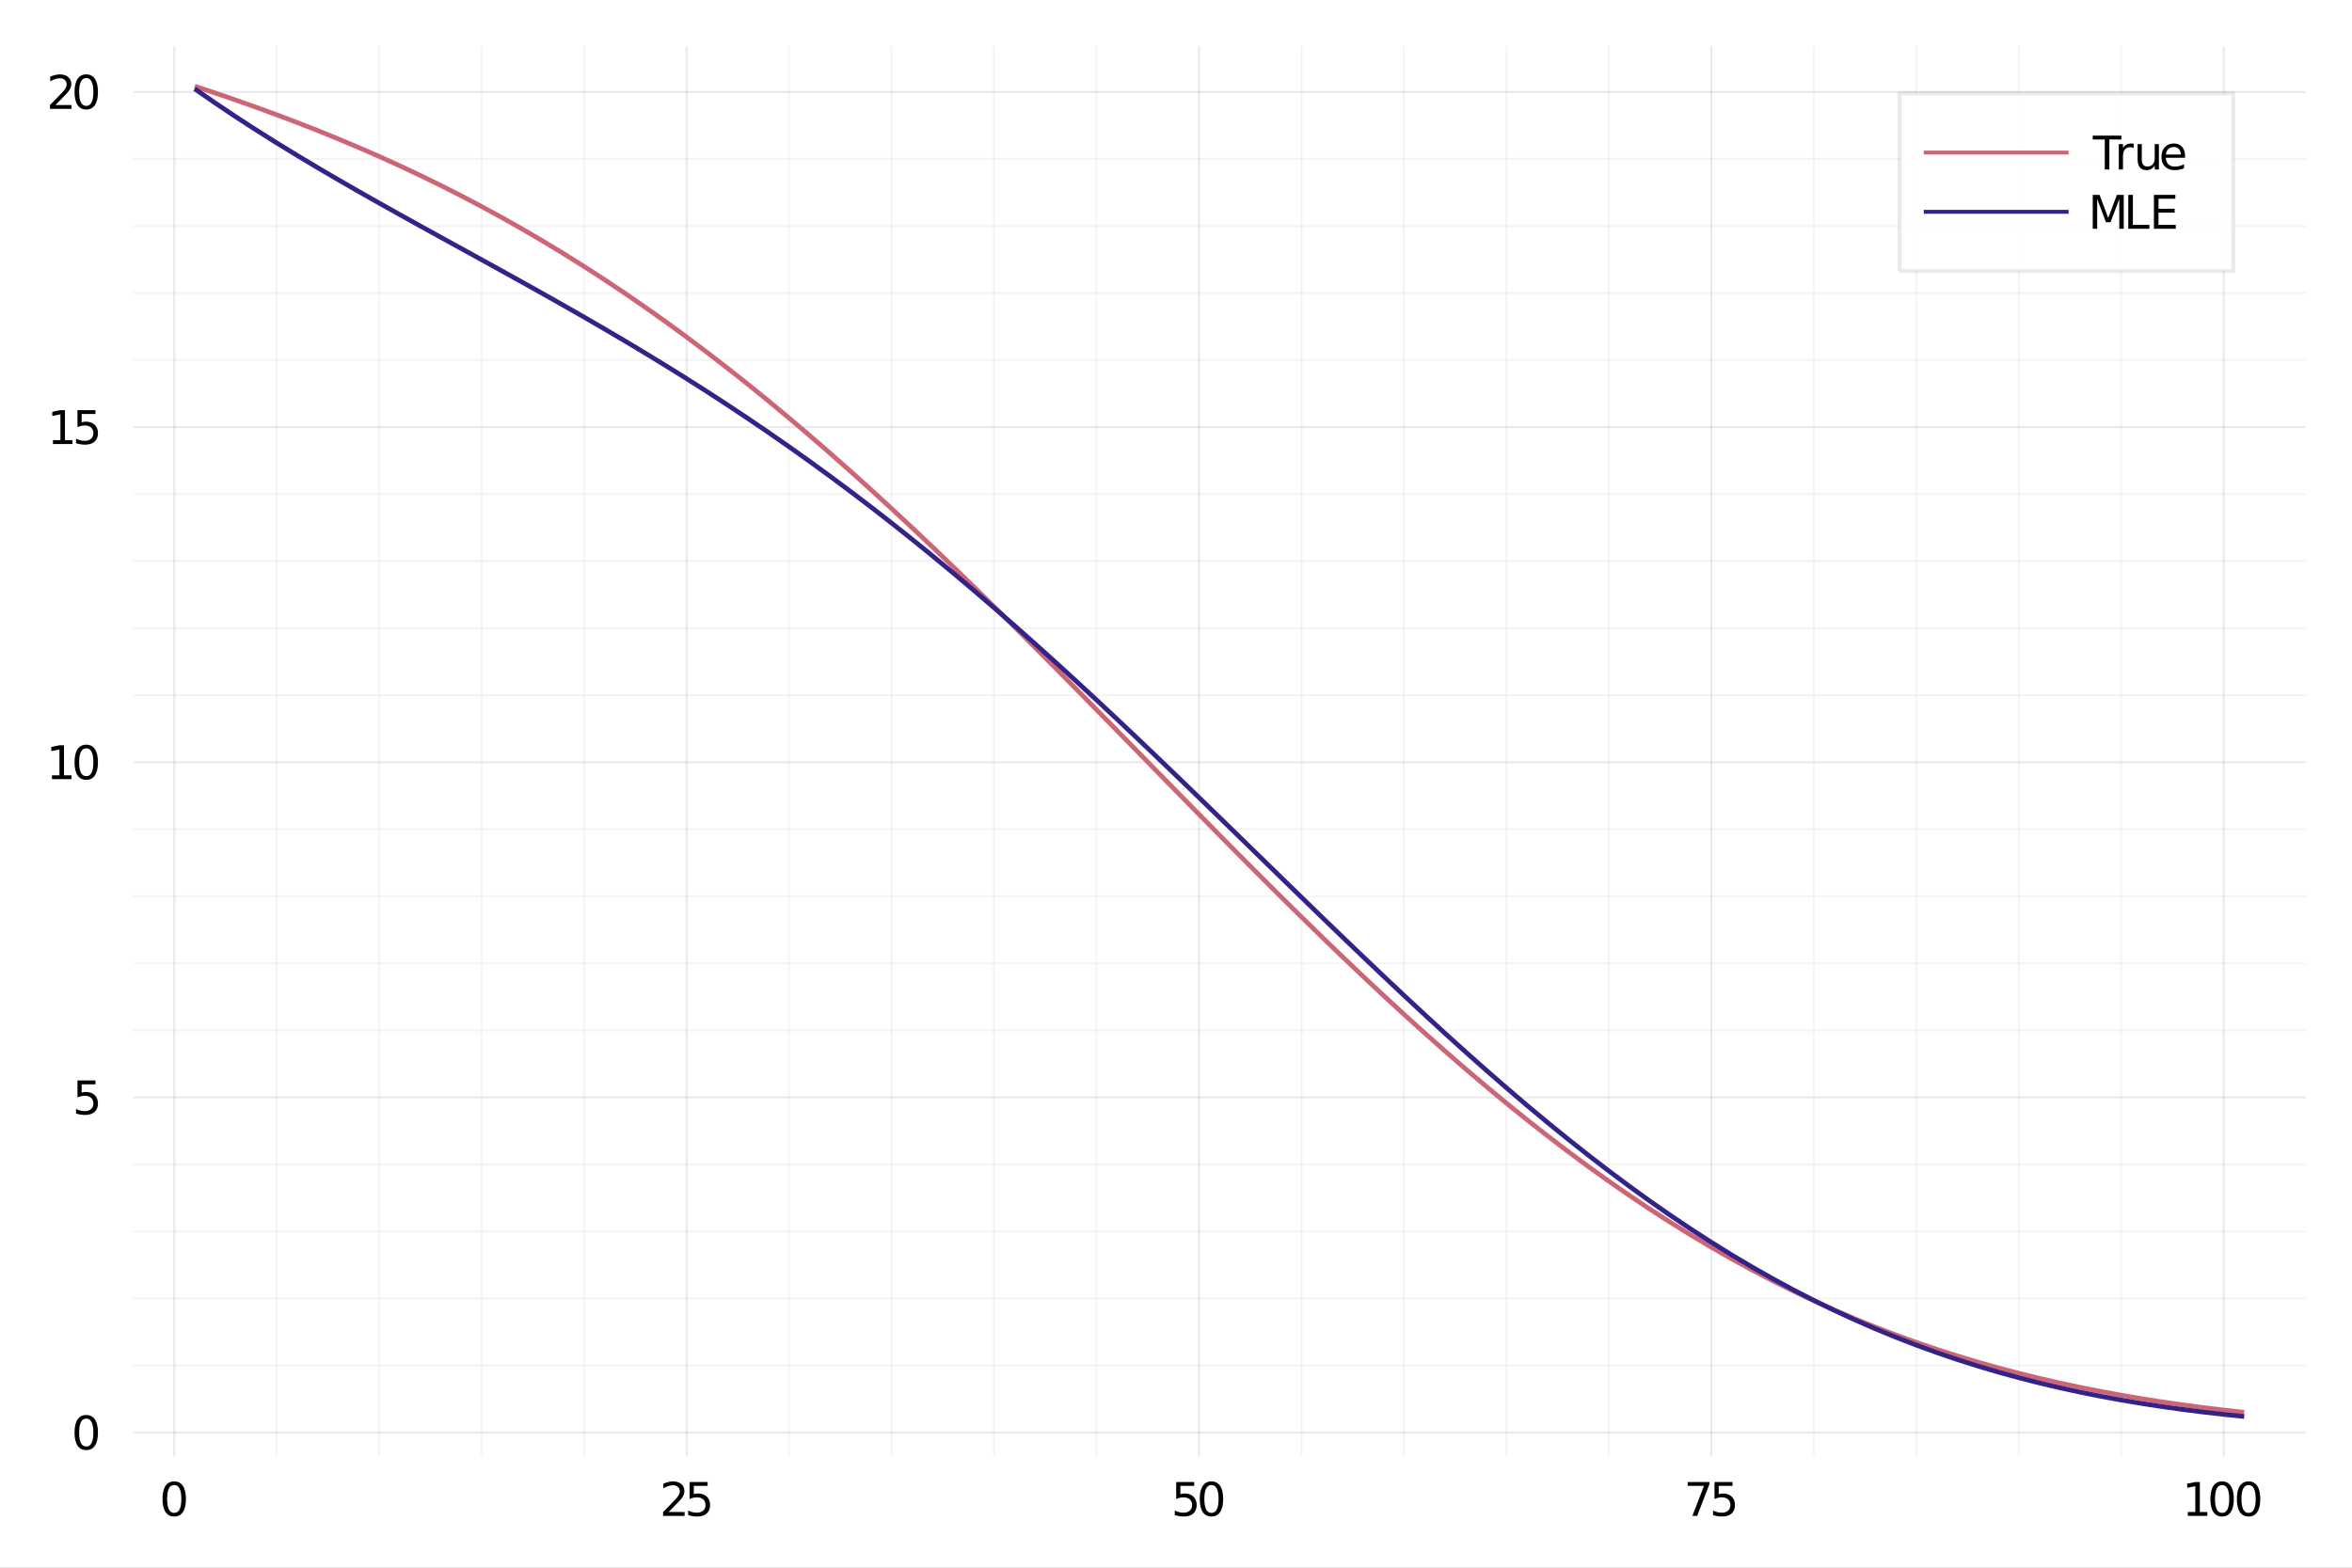 <?xml version="1.0" encoding="utf-8"?>
<svg xmlns="http://www.w3.org/2000/svg" xmlns:xlink="http://www.w3.org/1999/xlink" width="600" height="400" viewBox="0 0 2400 1600">
<rect x="0" y="0" width="2400" height="1600" fill="#808080" stroke="none"/>
<defs>
  <clipPath id="clip770">
    <rect x="0" y="0" width="2400" height="1600"/>
  </clipPath>
</defs>
<path clip-path="url(#clip770)" d="
M0 1600 L2400 1600 L2400 0 L0 0  Z
  " fill="#ffffff" fill-rule="evenodd" fill-opacity="1"/>
<defs>
  <clipPath id="clip771">
    <rect x="480" y="0" width="1681" height="1600"/>
  </clipPath>
</defs>
<path clip-path="url(#clip770)" d="
M135.95 1486.45 L2352.76 1486.45 L2352.76 47.244 L135.95 47.244  Z
  " fill="#ffffff" fill-rule="evenodd" fill-opacity="1"/>
<defs>
  <clipPath id="clip772">
    <rect x="135" y="47" width="2218" height="1440"/>
  </clipPath>
</defs>
<polyline clip-path="url(#clip772)" style="stroke:#222255; stroke-width:2; stroke-opacity:0.1; fill:none" points="
  177.777,1486.45 177.777,47.244 
  "/>
<polyline clip-path="url(#clip772)" style="stroke:#222255; stroke-width:2; stroke-opacity:0.1; fill:none" points="
  700.608,1486.45 700.608,47.244 
  "/>
<polyline clip-path="url(#clip772)" style="stroke:#222255; stroke-width:2; stroke-opacity:0.1; fill:none" points="
  1223.44,1486.45 1223.44,47.244 
  "/>
<polyline clip-path="url(#clip772)" style="stroke:#222255; stroke-width:2; stroke-opacity:0.1; fill:none" points="
  1746.27,1486.45 1746.27,47.244 
  "/>
<polyline clip-path="url(#clip772)" style="stroke:#222255; stroke-width:2; stroke-opacity:0.1; fill:none" points="
  2269.1,1486.45 2269.1,47.244 
  "/>
<polyline clip-path="url(#clip772)" style="stroke:#222255; stroke-width:2; stroke-opacity:0.05; fill:none" points="
  282.343,1486.45 282.343,47.244 
  "/>
<polyline clip-path="url(#clip772)" style="stroke:#222255; stroke-width:2; stroke-opacity:0.05; fill:none" points="
  386.909,1486.45 386.909,47.244 
  "/>
<polyline clip-path="url(#clip772)" style="stroke:#222255; stroke-width:2; stroke-opacity:0.05; fill:none" points="
  491.476,1486.45 491.476,47.244 
  "/>
<polyline clip-path="url(#clip772)" style="stroke:#222255; stroke-width:2; stroke-opacity:0.05; fill:none" points="
  596.042,1486.45 596.042,47.244 
  "/>
<polyline clip-path="url(#clip772)" style="stroke:#222255; stroke-width:2; stroke-opacity:0.05; fill:none" points="
  805.175,1486.45 805.175,47.244 
  "/>
<polyline clip-path="url(#clip772)" style="stroke:#222255; stroke-width:2; stroke-opacity:0.05; fill:none" points="
  909.741,1486.45 909.741,47.244 
  "/>
<polyline clip-path="url(#clip772)" style="stroke:#222255; stroke-width:2; stroke-opacity:0.05; fill:none" points="
  1014.31,1486.45 1014.31,47.244 
  "/>
<polyline clip-path="url(#clip772)" style="stroke:#222255; stroke-width:2; stroke-opacity:0.05; fill:none" points="
  1118.87,1486.45 1118.87,47.244 
  "/>
<polyline clip-path="url(#clip772)" style="stroke:#222255; stroke-width:2; stroke-opacity:0.05; fill:none" points="
  1328.01,1486.45 1328.01,47.244 
  "/>
<polyline clip-path="url(#clip772)" style="stroke:#222255; stroke-width:2; stroke-opacity:0.05; fill:none" points="
  1432.57,1486.45 1432.57,47.244 
  "/>
<polyline clip-path="url(#clip772)" style="stroke:#222255; stroke-width:2; stroke-opacity:0.05; fill:none" points="
  1537.14,1486.45 1537.14,47.244 
  "/>
<polyline clip-path="url(#clip772)" style="stroke:#222255; stroke-width:2; stroke-opacity:0.05; fill:none" points="
  1641.71,1486.45 1641.71,47.244 
  "/>
<polyline clip-path="url(#clip772)" style="stroke:#222255; stroke-width:2; stroke-opacity:0.05; fill:none" points="
  1850.84,1486.45 1850.84,47.244 
  "/>
<polyline clip-path="url(#clip772)" style="stroke:#222255; stroke-width:2; stroke-opacity:0.05; fill:none" points="
  1955.4,1486.45 1955.4,47.244 
  "/>
<polyline clip-path="url(#clip772)" style="stroke:#222255; stroke-width:2; stroke-opacity:0.05; fill:none" points="
  2059.97,1486.45 2059.97,47.244 
  "/>
<polyline clip-path="url(#clip772)" style="stroke:#222255; stroke-width:2; stroke-opacity:0.05; fill:none" points="
  2164.54,1486.45 2164.54,47.244 
  "/>
<polyline clip-path="url(#clip770)" style="stroke:#222255; stroke-width:4; stroke-opacity:0; fill:none" points="
  177.777,1486.45 177.777,1469.18 
  "/>
<polyline clip-path="url(#clip770)" style="stroke:#222255; stroke-width:4; stroke-opacity:0; fill:none" points="
  700.608,1486.45 700.608,1469.18 
  "/>
<polyline clip-path="url(#clip770)" style="stroke:#222255; stroke-width:4; stroke-opacity:0; fill:none" points="
  1223.44,1486.45 1223.44,1469.18 
  "/>
<polyline clip-path="url(#clip770)" style="stroke:#222255; stroke-width:4; stroke-opacity:0; fill:none" points="
  1746.27,1486.45 1746.27,1469.18 
  "/>
<polyline clip-path="url(#clip770)" style="stroke:#222255; stroke-width:4; stroke-opacity:0; fill:none" points="
  2269.1,1486.45 2269.1,1469.18 
  "/>
<polyline clip-path="url(#clip770)" style="stroke:#222255; stroke-width:4; stroke-opacity:0; fill:none" points="
  282.343,1486.45 282.343,1477.81 
  "/>
<polyline clip-path="url(#clip770)" style="stroke:#222255; stroke-width:4; stroke-opacity:0; fill:none" points="
  386.909,1486.45 386.909,1477.81 
  "/>
<polyline clip-path="url(#clip770)" style="stroke:#222255; stroke-width:4; stroke-opacity:0; fill:none" points="
  491.476,1486.45 491.476,1477.81 
  "/>
<polyline clip-path="url(#clip770)" style="stroke:#222255; stroke-width:4; stroke-opacity:0; fill:none" points="
  596.042,1486.45 596.042,1477.81 
  "/>
<polyline clip-path="url(#clip770)" style="stroke:#222255; stroke-width:4; stroke-opacity:0; fill:none" points="
  805.175,1486.45 805.175,1477.81 
  "/>
<polyline clip-path="url(#clip770)" style="stroke:#222255; stroke-width:4; stroke-opacity:0; fill:none" points="
  909.741,1486.45 909.741,1477.81 
  "/>
<polyline clip-path="url(#clip770)" style="stroke:#222255; stroke-width:4; stroke-opacity:0; fill:none" points="
  1014.31,1486.45 1014.31,1477.81 
  "/>
<polyline clip-path="url(#clip770)" style="stroke:#222255; stroke-width:4; stroke-opacity:0; fill:none" points="
  1118.87,1486.45 1118.87,1477.81 
  "/>
<polyline clip-path="url(#clip770)" style="stroke:#222255; stroke-width:4; stroke-opacity:0; fill:none" points="
  1328.01,1486.45 1328.01,1477.81 
  "/>
<polyline clip-path="url(#clip770)" style="stroke:#222255; stroke-width:4; stroke-opacity:0; fill:none" points="
  1432.57,1486.45 1432.57,1477.81 
  "/>
<polyline clip-path="url(#clip770)" style="stroke:#222255; stroke-width:4; stroke-opacity:0; fill:none" points="
  1537.14,1486.45 1537.14,1477.81 
  "/>
<polyline clip-path="url(#clip770)" style="stroke:#222255; stroke-width:4; stroke-opacity:0; fill:none" points="
  1641.71,1486.45 1641.71,1477.81 
  "/>
<polyline clip-path="url(#clip770)" style="stroke:#222255; stroke-width:4; stroke-opacity:0; fill:none" points="
  1850.84,1486.45 1850.84,1477.81 
  "/>
<polyline clip-path="url(#clip770)" style="stroke:#222255; stroke-width:4; stroke-opacity:0; fill:none" points="
  1955.4,1486.45 1955.4,1477.81 
  "/>
<polyline clip-path="url(#clip770)" style="stroke:#222255; stroke-width:4; stroke-opacity:0; fill:none" points="
  2059.97,1486.45 2059.97,1477.81 
  "/>
<polyline clip-path="url(#clip770)" style="stroke:#222255; stroke-width:4; stroke-opacity:0; fill:none" points="
  2164.54,1486.45 2164.54,1477.81 
  "/>
<path clip-path="url(#clip770)" d="M 0 0 M177.777 1515.64 Q174.166 1515.64 172.337 1519.2 Q170.531 1522.75 170.531 1529.87 Q170.531 1536.98 172.337 1540.55 Q174.166 1544.09 177.777 1544.09 Q181.411 1544.09 183.217 1540.55 Q185.045 1536.98 185.045 1529.87 Q185.045 1522.75 183.217 1519.2 Q181.411 1515.64 177.777 1515.64 M177.777 1511.93 Q183.587 1511.93 186.642 1516.54 Q189.721 1521.12 189.721 1529.87 Q189.721 1538.6 186.642 1543.21 Q183.587 1547.79 177.777 1547.79 Q171.967 1547.79 168.888 1543.21 Q165.832 1538.6 165.832 1529.87 Q165.832 1521.12 168.888 1516.54 Q171.967 1511.93 177.777 1511.93 Z" fill="#000000" fill-rule="evenodd" fill-opacity="1" /><path clip-path="url(#clip770)" d="M 0 0 M682.252 1543.18 L698.571 1543.18 L698.571 1547.12 L676.627 1547.12 L676.627 1543.18 Q679.289 1540.43 683.872 1535.8 Q688.479 1531.15 689.659 1529.81 Q691.905 1527.28 692.784 1525.55 Q693.687 1523.79 693.687 1522.1 Q693.687 1519.34 691.743 1517.61 Q689.821 1515.87 686.719 1515.87 Q684.52 1515.87 682.067 1516.63 Q679.636 1517.4 676.858 1518.95 L676.858 1514.23 Q679.682 1513.09 682.136 1512.51 Q684.59 1511.93 686.627 1511.93 Q691.997 1511.93 695.192 1514.62 Q698.386 1517.31 698.386 1521.8 Q698.386 1523.93 697.576 1525.85 Q696.789 1527.74 694.682 1530.34 Q694.104 1531.01 691.002 1534.23 Q687.9 1537.42 682.252 1543.18 Z" fill="#000000" fill-rule="evenodd" fill-opacity="1" /><path clip-path="url(#clip770)" d="M 0 0 M703.687 1512.56 L722.043 1512.56 L722.043 1516.5 L707.969 1516.5 L707.969 1524.97 Q708.988 1524.62 710.006 1524.46 Q711.025 1524.27 712.043 1524.27 Q717.83 1524.27 721.21 1527.44 Q724.59 1530.62 724.59 1536.03 Q724.59 1541.61 721.117 1544.71 Q717.645 1547.79 711.326 1547.79 Q709.15 1547.79 706.881 1547.42 Q704.636 1547.05 702.229 1546.31 L702.229 1541.61 Q704.312 1542.74 706.534 1543.3 Q708.756 1543.86 711.233 1543.86 Q715.238 1543.86 717.576 1541.75 Q719.914 1539.64 719.914 1536.03 Q719.914 1532.42 717.576 1530.31 Q715.238 1528.21 711.233 1528.21 Q709.358 1528.21 707.483 1528.62 Q705.631 1529.04 703.687 1529.92 L703.687 1512.56 Z" fill="#000000" fill-rule="evenodd" fill-opacity="1" /><path clip-path="url(#clip770)" d="M 0 0 M1200.21 1512.56 L1218.57 1512.56 L1218.57 1516.5 L1204.49 1516.5 L1204.49 1524.97 Q1205.51 1524.62 1206.53 1524.46 Q1207.55 1524.27 1208.57 1524.27 Q1214.35 1524.27 1217.73 1527.44 Q1221.11 1530.62 1221.11 1536.03 Q1221.11 1541.61 1217.64 1544.71 Q1214.17 1547.79 1207.85 1547.79 Q1205.67 1547.79 1203.41 1547.42 Q1201.16 1547.05 1198.75 1546.31 L1198.75 1541.61 Q1200.84 1542.74 1203.06 1543.3 Q1205.28 1543.86 1207.76 1543.86 Q1211.76 1543.86 1214.1 1541.75 Q1216.44 1539.64 1216.44 1536.03 Q1216.44 1532.42 1214.1 1530.31 Q1211.76 1528.21 1207.76 1528.21 Q1205.88 1528.21 1204.01 1528.62 Q1202.16 1529.04 1200.21 1529.92 L1200.21 1512.56 Z" fill="#000000" fill-rule="evenodd" fill-opacity="1" /><path clip-path="url(#clip770)" d="M 0 0 M1236.18 1515.64 Q1232.57 1515.64 1230.74 1519.2 Q1228.94 1522.75 1228.94 1529.87 Q1228.94 1536.98 1230.74 1540.55 Q1232.57 1544.09 1236.18 1544.09 Q1239.82 1544.09 1241.62 1540.55 Q1243.45 1536.98 1243.45 1529.87 Q1243.45 1522.75 1241.62 1519.2 Q1239.82 1515.64 1236.18 1515.64 M1236.18 1511.93 Q1241.99 1511.93 1245.05 1516.54 Q1248.13 1521.12 1248.13 1529.87 Q1248.13 1538.6 1245.05 1543.21 Q1241.99 1547.79 1236.18 1547.79 Q1230.37 1547.79 1227.29 1543.21 Q1224.24 1538.6 1224.24 1529.87 Q1224.24 1521.12 1227.29 1516.54 Q1230.37 1511.93 1236.18 1511.93 Z" fill="#000000" fill-rule="evenodd" fill-opacity="1" /><path clip-path="url(#clip770)" d="M 0 0 M1722.15 1512.56 L1744.37 1512.56 L1744.37 1514.55 L1731.83 1547.12 L1726.94 1547.12 L1738.75 1516.5 L1722.15 1516.5 L1722.15 1512.56 Z" fill="#000000" fill-rule="evenodd" fill-opacity="1" /><path clip-path="url(#clip770)" d="M 0 0 M1749.49 1512.56 L1767.85 1512.56 L1767.85 1516.5 L1753.77 1516.5 L1753.77 1524.97 Q1754.79 1524.62 1755.81 1524.46 Q1756.83 1524.27 1757.85 1524.27 Q1763.63 1524.27 1767.01 1527.44 Q1770.39 1530.62 1770.39 1536.03 Q1770.39 1541.61 1766.92 1544.71 Q1763.45 1547.79 1757.13 1547.79 Q1754.95 1547.79 1752.68 1547.42 Q1750.44 1547.05 1748.03 1546.31 L1748.03 1541.61 Q1750.11 1542.74 1752.34 1543.3 Q1754.56 1543.86 1757.04 1543.86 Q1761.04 1543.86 1763.38 1541.75 Q1765.72 1539.64 1765.72 1536.03 Q1765.72 1532.42 1763.38 1530.31 Q1761.04 1528.21 1757.04 1528.21 Q1755.16 1528.21 1753.29 1528.62 Q1751.43 1529.04 1749.49 1529.92 L1749.49 1512.56 Z" fill="#000000" fill-rule="evenodd" fill-opacity="1" /><path clip-path="url(#clip770)" d="M 0 0 M2232.47 1543.18 L2240.11 1543.18 L2240.11 1516.82 L2231.8 1518.49 L2231.8 1514.23 L2240.06 1512.56 L2244.74 1512.56 L2244.74 1543.18 L2252.38 1543.18 L2252.38 1547.12 L2232.47 1547.12 L2232.47 1543.18 Z" fill="#000000" fill-rule="evenodd" fill-opacity="1" /><path clip-path="url(#clip770)" d="M 0 0 M2267.45 1515.64 Q2263.84 1515.64 2262.01 1519.2 Q2260.2 1522.75 2260.2 1529.87 Q2260.2 1536.98 2262.01 1540.55 Q2263.84 1544.09 2267.45 1544.09 Q2271.08 1544.09 2272.89 1540.55 Q2274.72 1536.98 2274.72 1529.87 Q2274.72 1522.75 2272.89 1519.2 Q2271.08 1515.64 2267.45 1515.64 M2267.45 1511.93 Q2273.26 1511.93 2276.31 1516.54 Q2279.39 1521.12 2279.39 1529.87 Q2279.39 1538.6 2276.31 1543.21 Q2273.26 1547.79 2267.45 1547.79 Q2261.64 1547.79 2258.56 1543.21 Q2255.5 1538.6 2255.5 1529.87 Q2255.5 1521.12 2258.56 1516.54 Q2261.64 1511.93 2267.45 1511.93 Z" fill="#000000" fill-rule="evenodd" fill-opacity="1" /><path clip-path="url(#clip770)" d="M 0 0 M2294.46 1515.64 Q2290.85 1515.64 2289.02 1519.2 Q2287.22 1522.75 2287.22 1529.87 Q2287.22 1536.98 2289.02 1540.55 Q2290.85 1544.09 2294.46 1544.09 Q2298.1 1544.09 2299.9 1540.55 Q2301.73 1536.98 2301.73 1529.87 Q2301.73 1522.75 2299.9 1519.2 Q2298.1 1515.64 2294.46 1515.64 M2294.46 1511.93 Q2300.27 1511.93 2303.33 1516.54 Q2306.41 1521.12 2306.41 1529.87 Q2306.41 1538.6 2303.33 1543.21 Q2300.27 1547.79 2294.46 1547.79 Q2288.65 1547.79 2285.57 1543.21 Q2282.52 1538.6 2282.52 1529.87 Q2282.52 1521.12 2285.57 1516.54 Q2288.65 1511.93 2294.46 1511.93 Z" fill="#000000" fill-rule="evenodd" fill-opacity="1" /><polyline clip-path="url(#clip772)" style="stroke:#222255; stroke-width:2; stroke-opacity:0.1; fill:none" points="
  135.95,1462.06 2352.76,1462.06 
  "/>
<polyline clip-path="url(#clip772)" style="stroke:#222255; stroke-width:2; stroke-opacity:0.1; fill:none" points="
  135.95,1120 2352.76,1120 
  "/>
<polyline clip-path="url(#clip772)" style="stroke:#222255; stroke-width:2; stroke-opacity:0.1; fill:none" points="
  135.95,777.945 2352.76,777.945 
  "/>
<polyline clip-path="url(#clip772)" style="stroke:#222255; stroke-width:2; stroke-opacity:0.1; fill:none" points="
  135.95,435.886 2352.76,435.886 
  "/>
<polyline clip-path="url(#clip772)" style="stroke:#222255; stroke-width:2; stroke-opacity:0.1; fill:none" points="
  135.95,93.828 2352.76,93.828 
  "/>
<polyline clip-path="url(#clip772)" style="stroke:#222255; stroke-width:2; stroke-opacity:0.05; fill:none" points="
  135.95,1393.65 2352.76,1393.65 
  "/>
<polyline clip-path="url(#clip772)" style="stroke:#222255; stroke-width:2; stroke-opacity:0.05; fill:none" points="
  135.95,1325.24 2352.76,1325.24 
  "/>
<polyline clip-path="url(#clip772)" style="stroke:#222255; stroke-width:2; stroke-opacity:0.05; fill:none" points="
  135.95,1256.83 2352.76,1256.83 
  "/>
<polyline clip-path="url(#clip772)" style="stroke:#222255; stroke-width:2; stroke-opacity:0.05; fill:none" points="
  135.95,1188.42 2352.76,1188.42 
  "/>
<polyline clip-path="url(#clip772)" style="stroke:#222255; stroke-width:2; stroke-opacity:0.05; fill:none" points="
  135.95,1051.59 2352.76,1051.59 
  "/>
<polyline clip-path="url(#clip772)" style="stroke:#222255; stroke-width:2; stroke-opacity:0.05; fill:none" points="
  135.95,983.18 2352.76,983.18 
  "/>
<polyline clip-path="url(#clip772)" style="stroke:#222255; stroke-width:2; stroke-opacity:0.05; fill:none" points="
  135.95,914.768 2352.76,914.768 
  "/>
<polyline clip-path="url(#clip772)" style="stroke:#222255; stroke-width:2; stroke-opacity:0.05; fill:none" points="
  135.95,846.357 2352.76,846.357 
  "/>
<polyline clip-path="url(#clip772)" style="stroke:#222255; stroke-width:2; stroke-opacity:0.05; fill:none" points="
  135.95,709.533 2352.76,709.533 
  "/>
<polyline clip-path="url(#clip772)" style="stroke:#222255; stroke-width:2; stroke-opacity:0.05; fill:none" points="
  135.95,641.122 2352.76,641.122 
  "/>
<polyline clip-path="url(#clip772)" style="stroke:#222255; stroke-width:2; stroke-opacity:0.05; fill:none" points="
  135.95,572.71 2352.76,572.71 
  "/>
<polyline clip-path="url(#clip772)" style="stroke:#222255; stroke-width:2; stroke-opacity:0.05; fill:none" points="
  135.95,504.298 2352.76,504.298 
  "/>
<polyline clip-path="url(#clip772)" style="stroke:#222255; stroke-width:2; stroke-opacity:0.05; fill:none" points="
  135.95,367.475 2352.76,367.475 
  "/>
<polyline clip-path="url(#clip772)" style="stroke:#222255; stroke-width:2; stroke-opacity:0.05; fill:none" points="
  135.95,299.063 2352.76,299.063 
  "/>
<polyline clip-path="url(#clip772)" style="stroke:#222255; stroke-width:2; stroke-opacity:0.05; fill:none" points="
  135.95,230.651 2352.76,230.651 
  "/>
<polyline clip-path="url(#clip772)" style="stroke:#222255; stroke-width:2; stroke-opacity:0.05; fill:none" points="
  135.95,162.24 2352.76,162.24 
  "/>
<polyline clip-path="url(#clip770)" style="stroke:#222255; stroke-width:4; stroke-opacity:0; fill:none" points="
  135.95,1462.06 162.552,1462.06 
  "/>
<polyline clip-path="url(#clip770)" style="stroke:#222255; stroke-width:4; stroke-opacity:0; fill:none" points="
  135.95,1120 162.552,1120 
  "/>
<polyline clip-path="url(#clip770)" style="stroke:#222255; stroke-width:4; stroke-opacity:0; fill:none" points="
  135.95,777.945 162.552,777.945 
  "/>
<polyline clip-path="url(#clip770)" style="stroke:#222255; stroke-width:4; stroke-opacity:0; fill:none" points="
  135.95,435.886 162.552,435.886 
  "/>
<polyline clip-path="url(#clip770)" style="stroke:#222255; stroke-width:4; stroke-opacity:0; fill:none" points="
  135.95,93.828 162.552,93.828 
  "/>
<polyline clip-path="url(#clip770)" style="stroke:#222255; stroke-width:4; stroke-opacity:0; fill:none" points="
  135.95,1393.65 149.251,1393.65 
  "/>
<polyline clip-path="url(#clip770)" style="stroke:#222255; stroke-width:4; stroke-opacity:0; fill:none" points="
  135.95,1325.24 149.251,1325.24 
  "/>
<polyline clip-path="url(#clip770)" style="stroke:#222255; stroke-width:4; stroke-opacity:0; fill:none" points="
  135.95,1256.83 149.251,1256.83 
  "/>
<polyline clip-path="url(#clip770)" style="stroke:#222255; stroke-width:4; stroke-opacity:0; fill:none" points="
  135.95,1188.42 149.251,1188.42 
  "/>
<polyline clip-path="url(#clip770)" style="stroke:#222255; stroke-width:4; stroke-opacity:0; fill:none" points="
  135.95,1051.59 149.251,1051.59 
  "/>
<polyline clip-path="url(#clip770)" style="stroke:#222255; stroke-width:4; stroke-opacity:0; fill:none" points="
  135.95,983.18 149.251,983.18 
  "/>
<polyline clip-path="url(#clip770)" style="stroke:#222255; stroke-width:4; stroke-opacity:0; fill:none" points="
  135.95,914.768 149.251,914.768 
  "/>
<polyline clip-path="url(#clip770)" style="stroke:#222255; stroke-width:4; stroke-opacity:0; fill:none" points="
  135.95,846.357 149.251,846.357 
  "/>
<polyline clip-path="url(#clip770)" style="stroke:#222255; stroke-width:4; stroke-opacity:0; fill:none" points="
  135.95,709.533 149.251,709.533 
  "/>
<polyline clip-path="url(#clip770)" style="stroke:#222255; stroke-width:4; stroke-opacity:0; fill:none" points="
  135.95,641.122 149.251,641.122 
  "/>
<polyline clip-path="url(#clip770)" style="stroke:#222255; stroke-width:4; stroke-opacity:0; fill:none" points="
  135.95,572.71 149.251,572.71 
  "/>
<polyline clip-path="url(#clip770)" style="stroke:#222255; stroke-width:4; stroke-opacity:0; fill:none" points="
  135.95,504.298 149.251,504.298 
  "/>
<polyline clip-path="url(#clip770)" style="stroke:#222255; stroke-width:4; stroke-opacity:0; fill:none" points="
  135.95,367.475 149.251,367.475 
  "/>
<polyline clip-path="url(#clip770)" style="stroke:#222255; stroke-width:4; stroke-opacity:0; fill:none" points="
  135.95,299.063 149.251,299.063 
  "/>
<polyline clip-path="url(#clip770)" style="stroke:#222255; stroke-width:4; stroke-opacity:0; fill:none" points="
  135.95,230.651 149.251,230.651 
  "/>
<polyline clip-path="url(#clip770)" style="stroke:#222255; stroke-width:4; stroke-opacity:0; fill:none" points="
  135.95,162.24 149.251,162.24 
  "/>
<path clip-path="url(#clip770)" d="M 0 0 M88.006 1447.86 Q84.395 1447.86 82.566 1451.43 Q80.76 1454.97 80.76 1462.1 Q80.76 1469.2 82.566 1472.77 Q84.395 1476.31 88.006 1476.31 Q91.64 1476.31 93.446 1472.77 Q95.274 1469.2 95.274 1462.1 Q95.274 1454.97 93.446 1451.43 Q91.64 1447.86 88.006 1447.86 M88.006 1444.16 Q93.816 1444.16 96.871 1448.76 Q99.95 1453.35 99.95 1462.1 Q99.95 1470.82 96.871 1475.43 Q93.816 1480.01 88.006 1480.01 Q82.196 1480.01 79.117 1475.43 Q76.061 1470.82 76.061 1462.1 Q76.061 1453.35 79.117 1448.76 Q82.196 1444.16 88.006 1444.16 Z" fill="#000000" fill-rule="evenodd" fill-opacity="1" /><path clip-path="url(#clip770)" d="M 0 0 M79.047 1102.72 L97.404 1102.72 L97.404 1106.66 L83.33 1106.66 L83.33 1115.13 Q84.348 1114.78 85.367 1114.62 Q86.385 1114.44 87.404 1114.44 Q93.191 1114.44 96.571 1117.61 Q99.95 1120.78 99.95 1126.2 Q99.95 1131.77 96.478 1134.88 Q93.006 1137.95 86.686 1137.95 Q84.51 1137.95 82.242 1137.58 Q79.997 1137.21 77.589 1136.47 L77.589 1131.77 Q79.672 1132.91 81.895 1133.46 Q84.117 1134.02 86.594 1134.02 Q90.598 1134.02 92.936 1131.91 Q95.274 1129.81 95.274 1126.2 Q95.274 1122.58 92.936 1120.48 Q90.598 1118.37 86.594 1118.37 Q84.719 1118.37 82.844 1118.79 Q80.992 1119.2 79.047 1120.08 L79.047 1102.72 Z" fill="#000000" fill-rule="evenodd" fill-opacity="1" /><path clip-path="url(#clip770)" d="M 0 0 M53.029 791.29 L60.668 791.29 L60.668 764.924 L52.358 766.591 L52.358 762.332 L60.622 760.665 L65.298 760.665 L65.298 791.29 L72.936 791.29 L72.936 795.225 L53.029 795.225 L53.029 791.29 Z" fill="#000000" fill-rule="evenodd" fill-opacity="1" /><path clip-path="url(#clip770)" d="M 0 0 M88.006 763.744 Q84.395 763.744 82.566 767.308 Q80.76 770.85 80.76 777.98 Q80.76 785.086 82.566 788.651 Q84.395 792.193 88.006 792.193 Q91.64 792.193 93.446 788.651 Q95.274 785.086 95.274 777.98 Q95.274 770.85 93.446 767.308 Q91.64 763.744 88.006 763.744 M88.006 760.04 Q93.816 760.04 96.871 764.646 Q99.95 769.23 99.95 777.98 Q99.95 786.706 96.871 791.313 Q93.816 795.896 88.006 795.896 Q82.196 795.896 79.117 791.313 Q76.061 786.706 76.061 777.98 Q76.061 769.23 79.117 764.646 Q82.196 760.04 88.006 760.04 Z" fill="#000000" fill-rule="evenodd" fill-opacity="1" /><path clip-path="url(#clip770)" d="M 0 0 M54.025 449.231 L61.663 449.231 L61.663 422.866 L53.353 424.532 L53.353 420.273 L61.617 418.606 L66.293 418.606 L66.293 449.231 L73.932 449.231 L73.932 453.166 L54.025 453.166 L54.025 449.231 Z" fill="#000000" fill-rule="evenodd" fill-opacity="1" /><path clip-path="url(#clip770)" d="M 0 0 M79.047 418.606 L97.404 418.606 L97.404 422.542 L83.33 422.542 L83.33 431.014 Q84.348 430.667 85.367 430.505 Q86.385 430.319 87.404 430.319 Q93.191 430.319 96.571 433.491 Q99.95 436.662 99.95 442.079 Q99.95 447.657 96.478 450.759 Q93.006 453.838 86.686 453.838 Q84.51 453.838 82.242 453.467 Q79.997 453.097 77.589 452.356 L77.589 447.657 Q79.672 448.792 81.895 449.347 Q84.117 449.903 86.594 449.903 Q90.598 449.903 92.936 447.796 Q95.274 445.69 95.274 442.079 Q95.274 438.467 92.936 436.361 Q90.598 434.255 86.594 434.255 Q84.719 434.255 82.844 434.671 Q80.992 435.088 79.047 435.968 L79.047 418.606 Z" fill="#000000" fill-rule="evenodd" fill-opacity="1" /><path clip-path="url(#clip770)" d="M 0 0 M56.617 107.173 L72.936 107.173 L72.936 111.108 L50.992 111.108 L50.992 107.173 Q53.654 104.418 58.237 99.789 Q62.844 95.136 64.025 93.793 Q66.27 91.27 67.149 89.534 Q68.052 87.775 68.052 86.085 Q68.052 83.33 66.108 81.594 Q64.186 79.858 61.085 79.858 Q58.886 79.858 56.432 80.622 Q54.001 81.386 51.224 82.937 L51.224 78.215 Q54.048 77.08 56.501 76.502 Q58.955 75.923 60.992 75.923 Q66.362 75.923 69.557 78.608 Q72.751 81.293 72.751 85.784 Q72.751 87.914 71.941 89.835 Q71.154 91.733 69.048 94.326 Q68.469 94.997 65.367 98.215 Q62.265 101.409 56.617 107.173 Z" fill="#000000" fill-rule="evenodd" fill-opacity="1" /><path clip-path="url(#clip770)" d="M 0 0 M88.006 79.627 Q84.395 79.627 82.566 83.192 Q80.76 86.733 80.76 93.863 Q80.76 100.969 82.566 104.534 Q84.395 108.076 88.006 108.076 Q91.64 108.076 93.446 104.534 Q95.274 100.969 95.274 93.863 Q95.274 86.733 93.446 83.192 Q91.64 79.627 88.006 79.627 M88.006 75.923 Q93.816 75.923 96.871 80.529 Q99.95 85.113 99.95 93.863 Q99.95 102.59 96.871 107.196 Q93.816 111.779 88.006 111.779 Q82.196 111.779 79.117 107.196 Q76.061 102.59 76.061 93.863 Q76.061 85.113 79.117 80.529 Q82.196 75.923 88.006 75.923 Z" fill="#000000" fill-rule="evenodd" fill-opacity="1" /><polyline clip-path="url(#clip772)" style="stroke:#cc6677; stroke-width:4.8; stroke-opacity:1; fill:none" points="
  198.69,87.976 219.603,94.943 240.517,102.115 261.43,109.514 282.343,117.158 303.256,125.065 324.17,133.254 345.083,141.742 365.996,150.546 386.909,159.681 
  407.823,169.161 428.736,179.001 449.649,189.213 470.562,199.81 491.476,210.802 512.389,222.199 533.302,234.009 554.215,246.239 575.129,258.897 596.042,271.986 
  616.955,285.509 637.868,299.47 658.782,313.869 679.695,328.705 700.608,343.975 721.522,359.677 742.435,375.805 763.348,392.352 784.261,409.31 805.175,426.67 
  826.088,444.42 847.001,462.547 867.914,481.038 888.828,499.877 909.741,519.047 930.654,538.529 951.567,558.304 972.481,578.351 993.394,598.647 1014.31,619.17 
  1035.22,639.895 1056.13,660.796 1077.05,681.848 1097.96,703.023 1118.87,724.293 1139.79,745.631 1160.7,767.008 1181.61,788.394 1202.53,809.76 1223.44,831.077 
  1244.35,852.315 1265.27,873.445 1286.18,894.437 1307.09,915.263 1328.01,935.895 1348.92,956.305 1369.83,976.466 1390.75,996.351 1411.66,1015.94 1432.57,1035.2 
  1453.49,1054.11 1474.4,1072.66 1495.31,1090.81 1516.23,1108.56 1537.14,1125.88 1558.05,1142.76 1578.97,1159.19 1599.88,1175.14 1620.79,1190.61 1641.71,1205.6 
  1662.62,1220.08 1683.53,1234.07 1704.44,1247.54 1725.36,1260.5 1746.27,1272.95 1767.18,1284.89 1788.1,1296.32 1809.01,1307.24 1829.92,1317.66 1850.84,1327.58 
  1871.75,1337.01 1892.66,1345.96 1913.58,1354.44 1934.49,1362.45 1955.4,1370.02 1976.32,1377.15 1997.23,1383.86 2018.14,1390.16 2039.06,1396.06 2059.97,1401.57 
  2080.88,1406.72 2101.8,1411.52 2122.71,1415.99 2143.62,1420.13 2164.54,1423.97 2185.45,1427.52 2206.36,1430.8 2227.28,1433.81 2248.19,1436.59 2269.1,1439.13 
  2290.02,1441.46 
  "/>
<polyline clip-path="url(#clip772)" style="stroke:#332288; stroke-width:4.8; stroke-opacity:1; fill:none" points="
  198.69,90.677 219.603,105.157 240.517,119.145 261.43,132.692 282.343,145.845 303.256,158.651 324.17,171.154 345.083,183.398 365.996,195.423 386.909,207.269 
  407.823,218.975 428.736,230.577 449.649,242.112 470.562,253.614 491.476,265.115 512.389,276.648 533.302,288.243 554.215,299.929 575.129,311.734 596.042,323.684 
  616.955,335.806 637.868,348.121 658.782,360.653 679.695,373.423 700.608,386.448 721.522,399.748 742.435,413.337 763.348,427.231 784.261,441.44 805.175,455.976 
  826.088,470.848 847.001,486.062 867.914,501.623 888.828,517.534 909.741,533.796 930.654,550.407 951.567,567.363 972.481,584.66 993.394,602.29 1014.31,620.242 
  1035.22,638.506 1056.13,657.067 1077.05,675.91 1097.96,695.016 1118.87,714.366 1139.79,733.939 1160.7,753.711 1181.61,773.657 1202.53,793.751 1223.44,813.965 
  1244.35,834.27 1265.27,854.636 1286.18,875.031 1307.09,895.425 1328.01,915.783 1348.92,936.074 1369.83,956.263 1390.75,976.319 1411.66,996.206 1432.57,1015.89 
  1453.49,1035.35 1474.4,1054.54 1495.31,1073.44 1516.23,1092.01 1537.14,1110.22 1558.05,1128.06 1578.97,1145.5 1599.88,1162.5 1620.79,1179.05 1641.71,1195.13 
  1662.62,1210.73 1683.53,1225.81 1704.44,1240.38 1725.36,1254.42 1746.27,1267.92 1767.18,1280.88 1788.1,1293.29 1809.01,1305.14 1829.92,1316.44 1850.84,1327.19 
  1871.75,1337.39 1892.66,1347.05 1913.58,1356.18 1934.49,1364.78 1955.4,1372.87 1976.32,1380.46 1997.23,1387.57 2018.14,1394.2 2039.06,1400.38 2059.97,1406.12 
  2080.88,1411.45 2101.8,1416.37 2122.71,1420.9 2143.62,1425.08 2164.54,1428.91 2185.45,1432.41 2206.36,1435.61 2227.28,1438.52 2248.19,1441.16 2269.1,1443.56 
  2290.02,1445.72 
  "/>
<path clip-path="url(#clip770)" d="
M1938.41 276.658 L2278.86 276.658 L2278.86 95.218 L1938.41 95.218  Z
  " fill="#ffffff" fill-rule="evenodd" fill-opacity="0.9"/>
<polyline clip-path="url(#clip770)" style="stroke:#222255; stroke-width:4; stroke-opacity:0.1; fill:none" points="
  1938.41,276.658 2278.86,276.658 2278.86,95.218 1938.41,95.218 1938.41,276.658 
  "/>
<polyline clip-path="url(#clip770)" style="stroke:#cc6677; stroke-width:4; stroke-opacity:1; fill:none" points="
  1963.04,155.698 2110.83,155.698 
  "/>
<path clip-path="url(#clip770)" d="M 0 0 M2135.46 138.418 L2164.69 138.418 L2164.69 142.353 L2152.42 142.353 L2152.42 172.978 L2147.73 172.978 L2147.73 142.353 L2135.46 142.353 L2135.46 138.418 Z" fill="#000000" fill-rule="evenodd" fill-opacity="1" /><path clip-path="url(#clip770)" d="M 0 0 M2177.22 151.033 Q2176.5 150.617 2175.64 150.431 Q2174.81 150.223 2173.79 150.223 Q2170.18 150.223 2168.23 152.584 Q2166.31 154.922 2166.31 159.32 L2166.31 172.978 L2162.03 172.978 L2162.03 147.052 L2166.31 147.052 L2166.31 151.08 Q2167.66 148.718 2169.81 147.584 Q2171.96 146.427 2175.04 146.427 Q2175.48 146.427 2176.01 146.496 Q2176.54 146.543 2177.19 146.658 L2177.22 151.033 Z" fill="#000000" fill-rule="evenodd" fill-opacity="1" /><path clip-path="url(#clip770)" d="M 0 0 M2181.24 162.746 L2181.24 147.052 L2185.5 147.052 L2185.5 162.584 Q2185.5 166.265 2186.94 168.116 Q2188.37 169.945 2191.24 169.945 Q2194.69 169.945 2196.68 167.746 Q2198.7 165.547 2198.7 161.751 L2198.7 147.052 L2202.96 147.052 L2202.96 172.978 L2198.7 172.978 L2198.7 168.996 Q2197.15 171.357 2195.09 172.515 Q2193.05 173.649 2190.34 173.649 Q2185.87 173.649 2183.56 170.871 Q2181.24 168.093 2181.24 162.746 M2191.96 146.427 L2191.96 146.427 Z" fill="#000000" fill-rule="evenodd" fill-opacity="1" /><path clip-path="url(#clip770)" d="M 0 0 M2229.6 158.95 L2229.6 161.033 L2210.02 161.033 Q2210.29 165.431 2212.66 167.746 Q2215.04 170.038 2219.28 170.038 Q2221.73 170.038 2224.02 169.436 Q2226.34 168.834 2228.6 167.63 L2228.6 171.658 Q2226.31 172.63 2223.91 173.14 Q2221.5 173.649 2219.02 173.649 Q2212.82 173.649 2209.18 170.038 Q2205.57 166.427 2205.57 160.269 Q2205.57 153.904 2209 150.177 Q2212.45 146.427 2218.28 146.427 Q2223.51 146.427 2226.54 149.806 Q2229.6 153.163 2229.6 158.95 M2225.34 157.7 Q2225.29 154.205 2223.37 152.121 Q2221.48 150.038 2218.33 150.038 Q2214.76 150.038 2212.61 152.052 Q2210.48 154.066 2210.16 157.723 L2225.34 157.7 Z" fill="#000000" fill-rule="evenodd" fill-opacity="1" /><polyline clip-path="url(#clip770)" style="stroke:#332288; stroke-width:4; stroke-opacity:1; fill:none" points="
  1963.04,216.178 2110.83,216.178 
  "/>
<path clip-path="url(#clip770)" d="M 0 0 M2135.46 198.898 L2142.42 198.898 L2151.24 222.416 L2160.11 198.898 L2167.08 198.898 L2167.08 233.458 L2162.52 233.458 L2162.52 203.11 L2153.61 226.814 L2148.91 226.814 L2139.99 203.11 L2139.99 233.458 L2135.46 233.458 L2135.46 198.898 Z" fill="#000000" fill-rule="evenodd" fill-opacity="1" /><path clip-path="url(#clip770)" d="M 0 0 M2171.73 198.898 L2176.41 198.898 L2176.41 229.522 L2193.23 229.522 L2193.23 233.458 L2171.73 233.458 L2171.73 198.898 Z" fill="#000000" fill-rule="evenodd" fill-opacity="1" /><path clip-path="url(#clip770)" d="M 0 0 M2197.89 198.898 L2219.74 198.898 L2219.74 202.833 L2202.56 202.833 L2202.56 213.064 L2219.02 213.064 L2219.02 216.999 L2202.56 216.999 L2202.56 229.522 L2220.16 229.522 L2220.16 233.458 L2197.89 233.458 L2197.89 198.898 Z" fill="#000000" fill-rule="evenodd" fill-opacity="1" /></svg>
